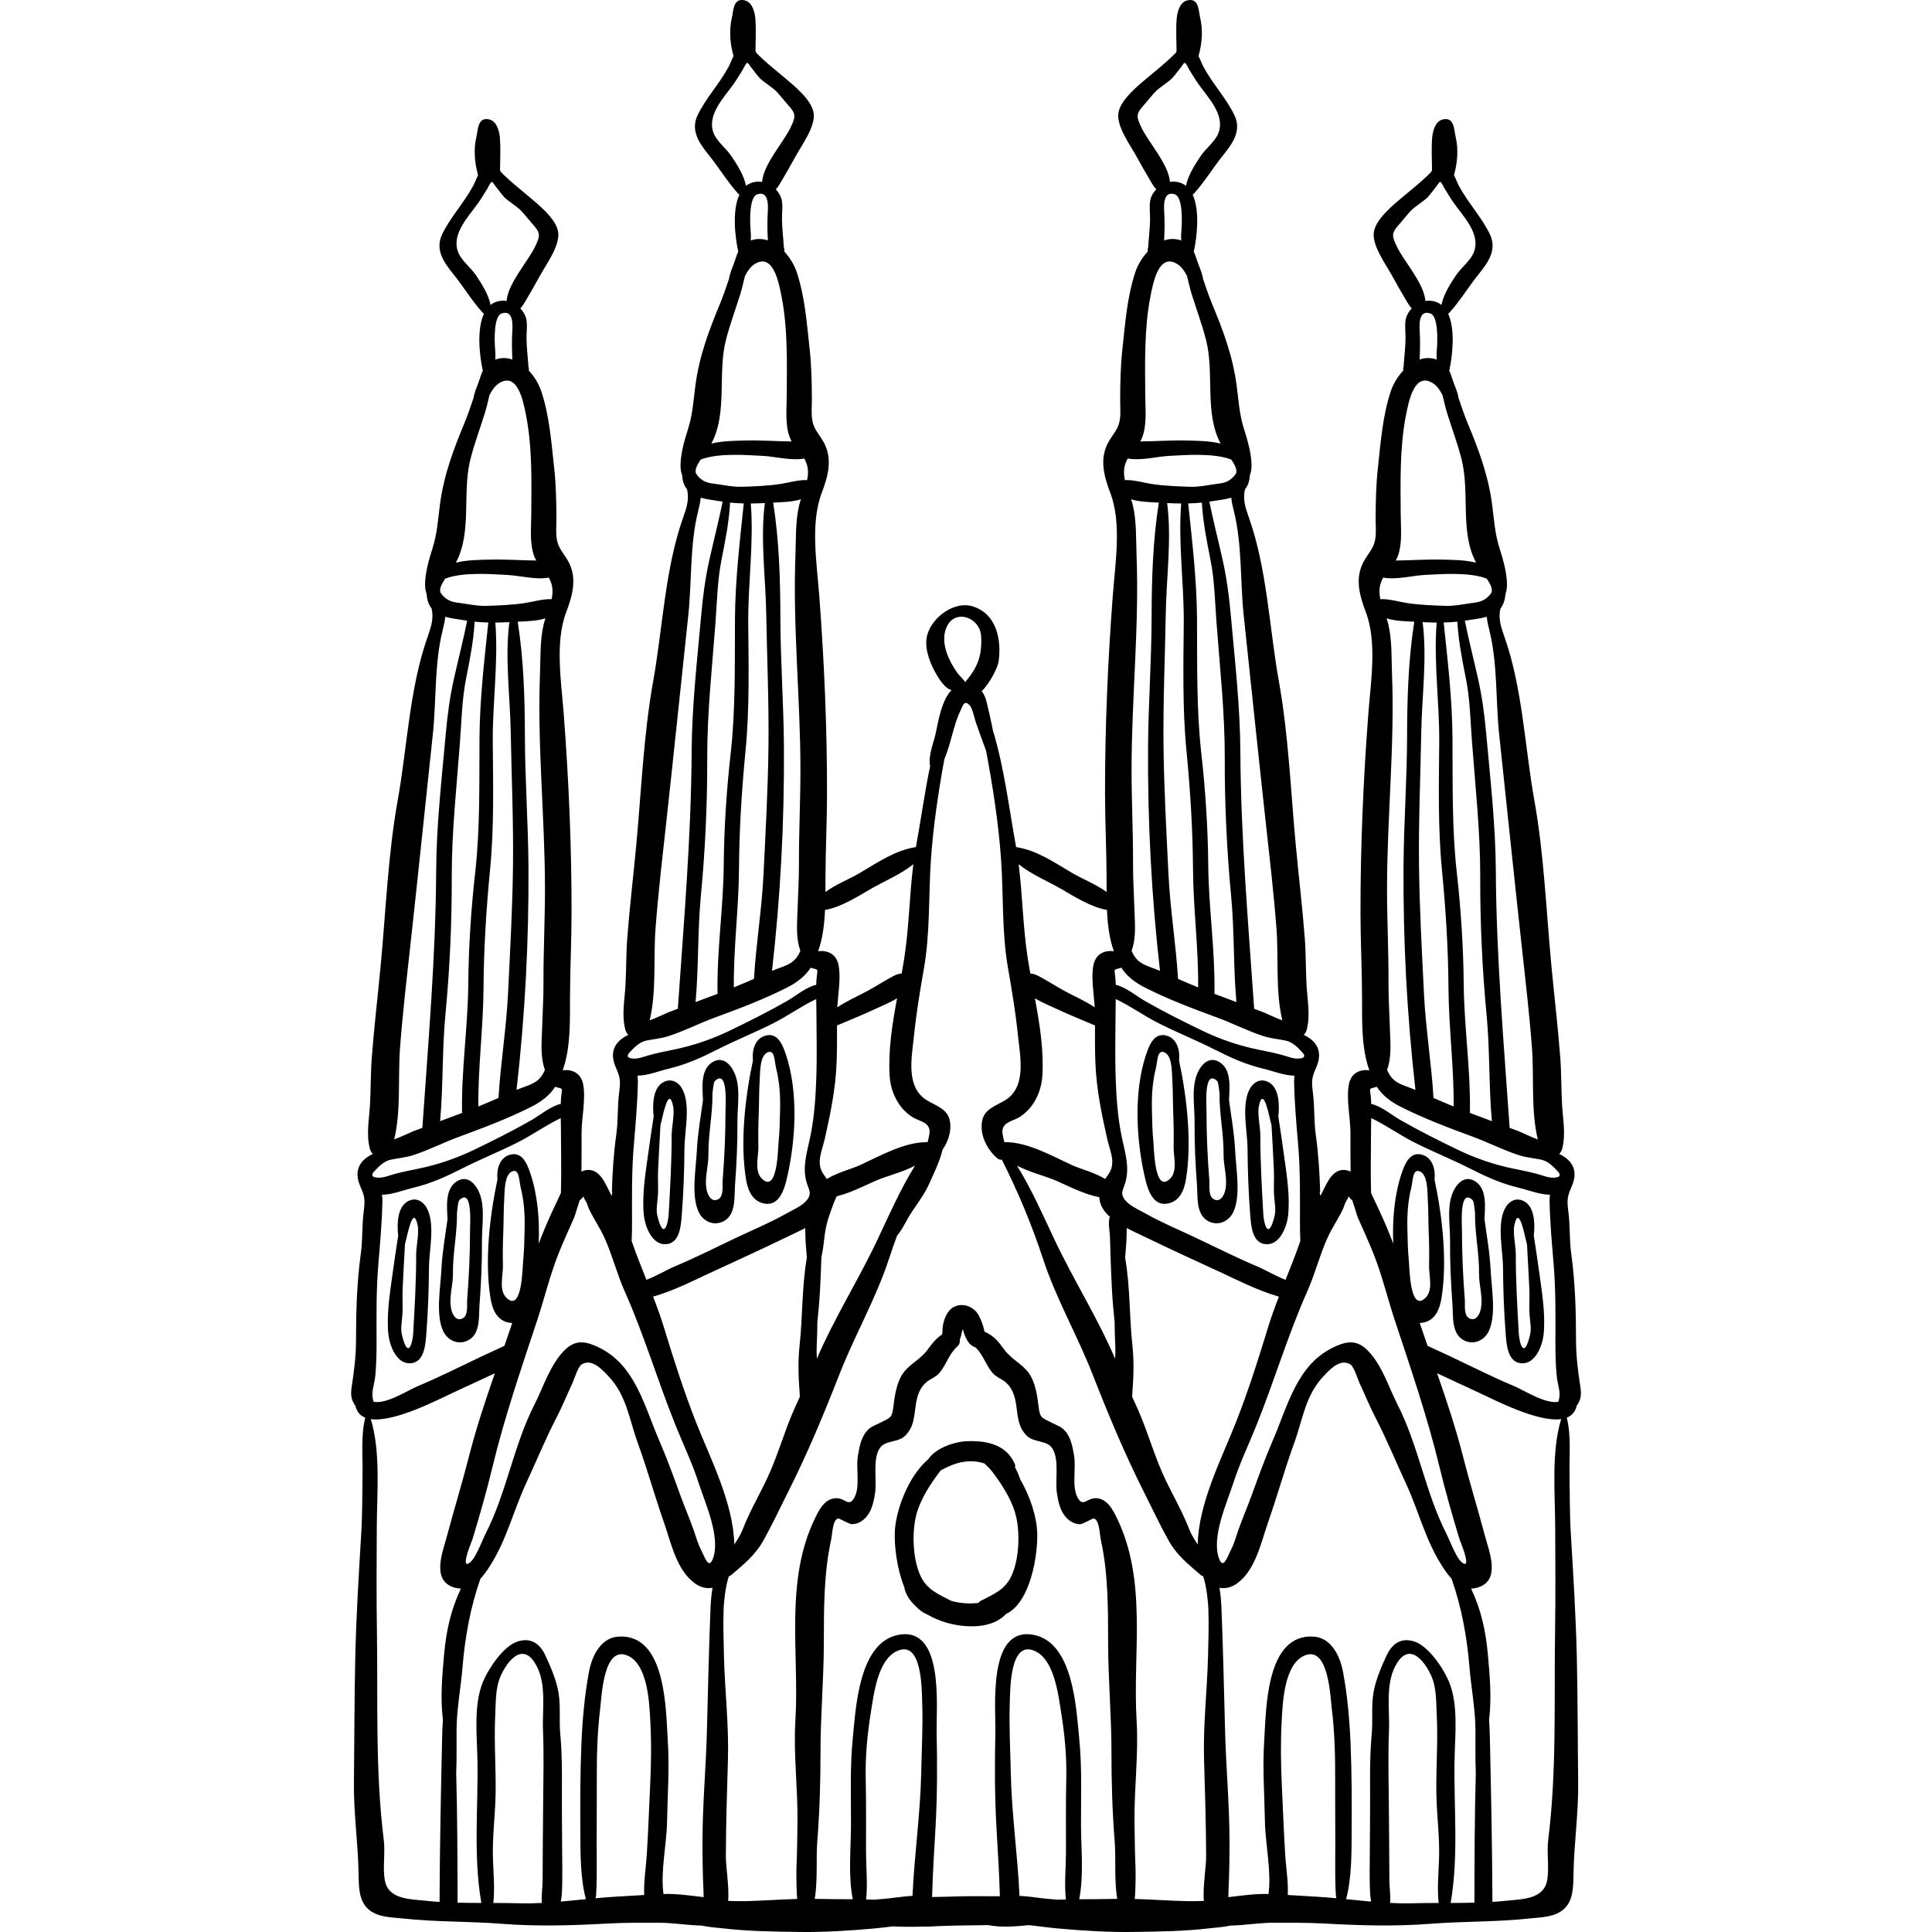 <?xml version="1.0" encoding="iso-8859-1"?>
<!-- Generator: Adobe Illustrator 19.0.0, SVG Export Plug-In . SVG Version: 6.00 Build 0)  -->
<svg xmlns="http://www.w3.org/2000/svg" xmlns:xlink="http://www.w3.org/1999/xlink" version="1.1" id="Layer_1" x="0px" y="0px" viewBox="0 0 511.995 511.995" style="enable-background:new 0 0 511.995 511.995;" xml:space="preserve">
<g>
	<g>
		<path d="M181.044,289.06c-0.936-2.08-2.896-3.479-5.191-2.301c-2.791,1.433-3.003,5.866-2.624,9.105    c-0.57,3.602-1.079,7.199-1.588,10.825c-0.685,4.865-1.54,10.552-1.003,15.46c0.303,2.772,2.067,7.646,5.656,7.584    c3.945-0.068,4.179-5.138,4.4-7.982c0.448-5.767,0.648-11.673,0.691-17.471C181.415,299.932,182.969,293.332,181.044,289.06z     M177.99,300.921c0.019,6.929-0.398,13.926-0.783,20.83c-0.141,2.521-1.36,7.293-3.003,0.398    c-0.375-1.572-0.018-3.362,0.111-4.912c0.2-2.391-0.029-4.766,0.083-7.163c0.185-3.991,0.406-8.001,0.635-12.01    c0.016-0.034,0.04-0.064,0.051-0.103c0.475-1.631,2.044-10.562,3.276-4.916C178.841,295.246,177.984,298.673,177.99,300.921z"/>
	</g>
</g>
<g>
	<g>
		<path d="M194.263,283.576c-1.167-2.087-3.132-3.549-5.483-2.079c-3.18,1.986-2.639,6.708-2.482,10.026    c-0.605,4.468-1.41,8.915-1.627,13.435c-0.225,4.669-1.562,11.849,0.472,16.223c1.177,2.532,4.101,3.865,6.746,2.39    c3.193-1.781,2.668-6.35,2.892-9.393c0.42-5.711,0.686-11.198,0.643-16.936C195.39,292.908,196.476,287.543,194.263,283.576z     M192.264,294.475c-0.002,6.198-0.273,12.261-0.761,18.431c-0.115,1.444,0.418,4.414-1.477,5.042    c-1.622,0.538-2.469-1.31-2.74-2.544c-0.685-3.121,0.491-6.315,0.449-9.439c-0.072-5.307,1.156-10.807,1.069-16.133    c0.173-1.532,0.312-3.052,0.645-3.364C192.99,283.14,192.264,292.901,192.264,294.475z"/>
	</g>
</g>
<g>
	<g>
		<path d="M208.286,279.499c-0.88-2.64-2.222-6.012-5.523-5.021c-2.754,0.826-3.524,3.987-3.226,6.546    c-2.091,9.769-3.408,21.611-1.867,31.322c0.473,2.975,1.636,6.059,4.988,6.624c4.07,0.687,5.319-4.222,6.024-7.35    C210.919,301.695,211.526,289.223,208.286,279.499z M206.728,294.005c-0.068,2.881-0.096,5.68-0.388,8.553    c-0.186,1.829-0.257,12.818-3.915,10.245c-2.8-1.969-1.377-6.153-1.445-8.966c-0.071-2.947-0.024-5.826,0.094-8.758    c0.12-2.977,0.058-5.96,0.254-8.933c0.119-1.816-0.033-6.33,2.062-7.251c1.984-0.873,1.838,2.409,2.278,4.164    C206.58,286.706,206.814,290.27,206.728,294.005z"/>
	</g>
</g>
<g>
	<g>
		<path d="M113.343,320.616c-0.938-2.08-2.897-3.479-5.192-2.301c-2.791,1.433-3.003,5.866-2.624,9.105    c-0.57,3.602-1.079,7.199-1.588,10.825c-0.684,4.865-1.54,10.552-1.003,15.46c0.303,2.772,2.067,7.646,5.657,7.584    c3.945-0.068,4.179-5.138,4.399-7.982c0.448-5.767,0.648-11.673,0.691-17.471C113.714,331.488,115.268,324.888,113.343,320.616z     M110.288,332.477c0.019,6.929-0.398,13.926-0.783,20.83c-0.141,2.521-1.36,7.293-3.003,0.398    c-0.375-1.572-0.018-3.362,0.111-4.912c0.2-2.391-0.029-4.766,0.084-7.163c0.185-3.991,0.406-8.001,0.635-12.01    c0.016-0.034,0.04-0.064,0.05-0.103c0.475-1.631,2.044-10.562,3.275-4.916C111.139,326.802,110.282,330.229,110.288,332.477z"/>
	</g>
</g>
<g>
	<g>
		<path d="M126.561,315.132c-1.167-2.087-3.131-3.549-5.483-2.079c-3.18,1.986-2.639,6.708-2.482,10.026    c-0.605,4.468-1.41,8.915-1.627,13.435c-0.225,4.669-1.562,11.849,0.472,16.223c1.177,2.533,4.101,3.865,6.746,2.39    c3.193-1.781,2.668-6.35,2.892-9.393c0.42-5.711,0.686-11.198,0.643-16.936C127.688,324.464,128.774,319.099,126.561,315.132z     M124.562,326.031c-0.002,6.198-0.273,12.261-0.761,18.431c-0.115,1.444,0.418,4.414-1.477,5.042    c-1.623,0.538-2.469-1.31-2.74-2.544c-0.685-3.121,0.491-6.315,0.449-9.439c-0.072-5.307,1.156-10.807,1.069-16.133    c0.173-1.532,0.312-3.052,0.645-3.365C125.288,314.696,124.562,324.457,124.562,326.031z"/>
	</g>
</g>
<g>
	<g>
		<path d="M340.353,306.69c-0.511-3.627-1.019-7.225-1.588-10.825c0.379-3.241,0.166-7.673-2.624-9.105    c-2.295-1.178-4.255,0.22-5.191,2.301c-1.924,4.272-0.371,10.872-0.34,15.221c0.04,5.797,0.242,11.703,0.69,17.471    c0.221,2.844,0.456,7.914,4.399,7.982c3.589,0.062,5.354-4.811,5.657-7.584C341.891,317.242,341.036,311.554,340.353,306.69z     M337.787,322.151c-1.643,6.895-2.862,2.123-3.003-0.398c-0.384-6.904-0.802-13.901-0.783-20.83    c0.007-2.249-0.849-5.677-0.37-7.875c1.232-5.646,2.8,3.286,3.275,4.916c0.011,0.039,0.034,0.068,0.05,0.103    c0.228,4.008,0.45,8.019,0.635,12.01c0.111,2.397-0.117,4.771,0.084,7.163C337.805,318.79,338.162,320.579,337.787,322.151z"/>
	</g>
</g>
<g>
	<g>
		<path d="M327.323,304.956c-0.217-4.52-1.022-8.966-1.627-13.435c0.157-3.317,0.698-8.038-2.482-10.026    c-2.351-1.469-4.316-0.008-5.48,2.078c-2.214,3.966-1.127,9.331-1.16,13.665c-0.046,5.737,0.22,11.226,0.64,16.937    c0.224,3.043-0.302,7.614,2.892,9.393c2.645,1.475,5.569,0.143,6.746-2.39C328.885,316.805,327.548,309.625,327.323,304.956z     M324.707,315.404c-0.271,1.234-1.118,3.082-2.74,2.544c-1.893-0.629-1.362-3.6-1.477-5.042c-0.489-6.17-0.76-12.233-0.761-18.431    c-0.001-1.573-0.725-11.335,2.815-8.007c0.333,0.312,0.472,1.833,0.645,3.364c-0.087,5.326,1.142,10.827,1.069,16.133    C324.215,309.089,325.392,312.283,324.707,315.404z"/>
	</g>
</g>
<g>
	<g>
		<path d="M312.456,281.024c0.297-2.559-0.472-5.72-3.227-6.546c-3.301-0.99-4.643,2.381-5.523,5.021    c-3.241,9.723-2.634,22.196-0.397,32.122c0.707,3.128,1.955,8.037,6.026,7.35c3.353-0.567,4.516-3.649,4.988-6.625    C315.864,302.634,314.547,290.792,312.456,281.024z M309.568,312.802c-3.657,2.573-3.729-8.417-3.915-10.245    c-0.292-2.873-0.32-5.672-0.387-8.555c-0.086-3.735,0.148-7.298,1.059-10.945c0.439-1.756,0.293-5.037,2.278-4.164    c2.095,0.921,1.943,5.436,2.062,7.251c0.195,2.974,0.133,5.957,0.254,8.933c0.118,2.932,0.165,5.811,0.094,8.758    C310.945,306.649,312.366,310.834,309.568,312.802z"/>
	</g>
</g>
<g>
	<g>
		<path d="M408.055,338.246c-0.511-3.627-1.019-7.225-1.588-10.825c0.379-3.241,0.166-7.673-2.624-9.105    c-2.295-1.179-4.255,0.22-5.191,2.301c-1.924,4.272-0.371,10.872-0.34,15.221c0.04,5.797,0.242,11.703,0.69,17.47    c0.221,2.844,0.456,7.914,4.4,7.982c3.589,0.062,5.354-4.811,5.657-7.584C409.593,348.798,408.738,343.11,408.055,338.246z     M405.489,353.707c-1.643,6.895-2.862,2.123-3.003-0.398c-0.384-6.904-0.802-13.901-0.783-20.83    c0.007-2.249-0.849-5.677-0.37-7.875c1.232-5.646,2.8,3.286,3.275,4.916c0.011,0.039,0.034,0.068,0.05,0.103    c0.228,4.008,0.45,8.019,0.635,12.01c0.111,2.397-0.117,4.771,0.084,7.163C405.507,350.346,405.864,352.135,405.489,353.707z"/>
	</g>
</g>
<g>
	<g>
		<path d="M395.025,336.512c-0.217-4.52-1.022-8.966-1.627-13.435c0.157-3.317,0.698-8.038-2.482-10.026    c-2.351-1.469-4.316-0.008-5.48,2.078c-2.214,3.966-1.127,9.331-1.16,13.665c-0.046,5.737,0.22,11.226,0.64,16.937    c0.224,3.043-0.302,7.614,2.892,9.393c2.645,1.474,5.569,0.143,6.746-2.39C396.586,348.361,395.25,341.181,395.025,336.512z     M392.408,346.96c-0.271,1.234-1.118,3.082-2.74,2.544c-1.893-0.629-1.362-3.6-1.477-5.042c-0.489-6.17-0.76-12.233-0.761-18.431    c-0.001-1.573-0.725-11.335,2.815-8.007c0.333,0.312,0.472,1.833,0.645,3.365c-0.087,5.325,1.142,10.827,1.07,16.133    C391.917,340.645,393.094,343.838,392.408,346.96z"/>
	</g>
</g>
<g>
	<g>
		<path d="M416.272,406.264c-0.31-5.175-0.244-10.395-0.339-15.577c-0.09-4.906,0.487-10.209-0.726-14.991    c1.313-0.522,2.253-1.516,2.624-3.151c1.086-1.466,1.324-2.82,0.97-5.094c-0.631-4.046-1.134-8.065-1.137-12.217    c-0.008-7.655-0.223-15.473-1.276-23.005c-0.515-3.68-0.275-7.399-0.756-11.097c-0.433-3.333-0.258-4.082,0.896-6.745    c1.894-4.371-0.072-7.031-3.336-8.592c0.345-0.334,0.632-0.756,0.784-1.317c1.037-3.836,0.189-7.914-0.026-11.836    c-0.227-4.136-0.155-8.297-0.469-12.426c-0.63-8.256-1.619-16.485-2.39-24.73c-1.344-14.365-1.93-29.178-4.474-43.369    c-2.555-14.256-3.115-29.831-7.984-43.508c-0.941-2.642-1.6-4.8-0.999-7.368c0.368-0.467,0.682-1.006,0.908-1.658    c0.202-0.582,0.339-1.312,0.397-2.075c0.267-0.802,0.448-1.625,0.43-2.694c-0.053-3.189-1.042-6.543-1.994-9.555    c-1.243-3.928-1.418-7.509-1.952-11.558c-1.029-7.814-3.557-14.524-6.558-21.738c-0.856-2.057-1.588-4.302-2.36-6.543    c-0.208-1.425-0.741-2.583-1.27-3.989c-0.421-1.121-0.711-2.222-1.17-3.196c0.831-3.743,1.685-10.866-0.309-15.112    c0.137-0.072,0.27-0.174,0.397-0.316c2.844-3.146,5.02-6.82,7.662-10.091c2.56-3.169,4.986-6.542,3.017-10.642    c-2.153-4.482-5.86-8.411-8.218-12.842c-0.429-0.805-0.803-1.867-1.297-2.824c0.001-0.005,0.005-0.008,0.007-0.014    c0.923-3.216,1.209-6.886,0.442-10.086c-0.439-1.83-0.294-5.404-3.431-4.65c-2.041,0.49-2.691,3.269-2.818,5.041    c-0.202,2.823-0.032,5.568-0.015,8.361c-0.068,0.146-0.129,0.293-0.16,0.452c-0.305,0.292-0.593,0.59-0.867,0.859    c-2.06,2.023-4.224,3.701-6.411,5.549c-2.547,2.152-7.297,5.906-7.949,9.419c-0.657,3.543,3.017,8.518,4.643,11.457    c1.336,2.414,2.757,4.95,4.175,7.296c0.37,0.61,0.715,1.177,1.199,1.641c-0.779,0.802-1.361,1.772-1.582,2.811    c-0.344,1.619-0.047,3.446-0.068,5.098c-0.031,2.562-0.356,5.041-0.515,7.573c-0.132,0.346-0.147,0.675-0.075,0.977    c-1.543,1.644-2.721,3.671-3.333,5.523c-2.183,6.598-2.666,13.567-3.42,20.44c-0.483,4.401-0.559,8.755-0.585,13.177    c-0.01,1.811,0.194,3.797-0.108,5.588c-0.391,2.313-1.634,3.507-2.785,5.414c-2.718,4.504-1.489,9.194,0.29,13.874    c3.051,8.022,1.297,18.613,0.654,27.104c-1.331,17.609-2.079,34.966-2.064,52.632c0.007,7.378,0.387,14.705,0.413,22.075    c0.023,6.17-0.237,13.672,1.935,19.608c-2.429-0.271-4.738,0.64-5.383,3.562c-0.823,3.724,0.367,9.147,0.379,12.968    c0.01,3.436-0.028,6.88,0.04,10.318c-2.029-0.893-4.175-0.53-5.935,2.468c-0.744,1.266-1.418,2.627-2.074,4.012    c-0.063-0.345-0.126-0.692-0.189-1.041c0.045-0.053,0.081-0.115,0.127-0.165c-0.148-5.063-0.474-10.129-1.166-15.072    c-0.515-3.68-0.275-7.398-0.756-11.097c-0.433-3.333-0.258-4.082,0.896-6.745c1.895-4.371-0.072-7.031-3.336-8.592    c0.345-0.334,0.632-0.756,0.784-1.317c1.037-3.836,0.189-7.914-0.026-11.836c-0.227-4.136-0.155-8.297-0.469-12.426    c-0.63-8.256-1.619-16.485-2.39-24.73c-1.344-14.365-1.93-29.178-4.474-43.369c-2.555-14.256-3.115-29.831-7.984-43.508    c-0.941-2.642-1.6-4.8-0.999-7.368c0.368-0.467,0.682-1.006,0.908-1.658c0.202-0.582,0.339-1.312,0.397-2.075    c0.267-0.802,0.448-1.625,0.43-2.694c-0.053-3.189-1.042-6.543-1.994-9.555c-1.243-3.928-1.418-7.509-1.952-11.557    c-1.029-7.814-3.557-14.524-6.558-21.738c-0.856-2.057-1.588-4.302-2.36-6.543c-0.208-1.425-0.741-2.583-1.27-3.989    c-0.421-1.121-0.711-2.222-1.17-3.196c0.831-3.743,1.685-10.866-0.309-15.112c0.137-0.072,0.27-0.176,0.397-0.316    c2.843-3.146,5.02-6.82,7.662-10.091c2.56-3.169,4.986-6.542,3.017-10.642c-2.153-4.482-5.86-8.411-8.218-12.842    c-0.429-0.806-0.803-1.867-1.297-2.824c0.001-0.005,0.005-0.008,0.007-0.014c0.923-3.216,1.209-6.887,0.442-10.086    c-0.439-1.83-0.294-5.404-3.431-4.65c-2.041,0.49-2.691,3.269-2.818,5.041c-0.202,2.823-0.032,5.568-0.015,8.361    c-0.068,0.146-0.128,0.293-0.159,0.452c-0.305,0.291-0.593,0.59-0.867,0.859c-2.06,2.023-4.224,3.701-6.411,5.549    c-2.547,2.152-7.297,5.906-7.949,9.419c-0.657,3.543,3.017,8.518,4.643,11.457c1.336,2.414,2.757,4.95,4.175,7.296    c0.37,0.61,0.715,1.177,1.199,1.641c-0.779,0.801-1.361,1.772-1.582,2.811c-0.344,1.619-0.047,3.446-0.068,5.098    c-0.031,2.562-0.356,5.041-0.515,7.573c-0.132,0.347-0.147,0.675-0.075,0.977c-1.543,1.644-2.721,3.671-3.333,5.523    c-2.183,6.598-2.666,13.567-3.42,20.439c-0.483,4.401-0.559,8.755-0.585,13.177c-0.01,1.811,0.194,3.797-0.108,5.588    c-0.391,2.313-1.634,3.507-2.785,5.414c-2.718,4.504-1.489,9.194,0.29,13.874c3.051,8.022,1.297,18.613,0.654,27.104    c-1.331,17.609-2.079,34.966-2.064,52.632c0.007,7.378,0.388,14.705,0.413,22.075c0.005,1.259,0,2.582,0.005,3.927    c-2.796-2.059-6.198-3.329-9.21-5.098c-4.729-2.777-9.285-5.968-14.773-6.806c-0.021-0.117-0.034-0.235-0.056-0.352    c-1.826-9.918-3.071-20.698-6.082-30.521c-0.491-2.588-1.09-5.163-1.72-7.771c-0.243-1.01-0.682-1.927-1.259-2.687    c2.251-2.134,4.278-6.403,4.478-7.811c0.823-5.796-0.528-12.586-6.732-14.612c-5.184-1.693-11.576,3.286-12.347,8.358    c-0.508,3.341,1.129,7.166,2.801,9.973c0.737,1.237,1.566,2.425,2.715,3.31c0.173,0.134,0.597,0.332,1.066,0.531    c-2.647,2.764-3.476,8.207-4.18,11.479c-0.521,2.426-2.056,5.97-1.466,8.651c-1.469,7.046-2.449,14.276-3.704,21.097    c-0.022,0.117-0.036,0.235-0.056,0.352c-5.487,0.838-10.044,4.029-14.773,6.806c-3.012,1.769-6.414,3.04-9.21,5.098    c0.005-1.345,0-2.668,0.005-3.927c0.026-7.37,0.406-14.696,0.413-22.075c0.016-17.666-0.732-35.023-2.064-52.632    c-0.643-8.49-2.397-19.082,0.654-27.104c1.78-4.681,3.01-9.37,0.291-13.874c-1.151-1.906-2.394-3.099-2.785-5.414    c-0.303-1.791-0.098-3.778-0.108-5.588c-0.026-4.421-0.103-8.776-0.585-13.177c-0.754-6.872-1.237-13.842-3.419-20.439    c-0.613-1.852-1.789-3.879-3.333-5.523c0.072-0.301,0.059-0.63-0.075-0.977c-0.159-2.533-0.484-5.012-0.515-7.573    c-0.02-1.652,0.276-3.479-0.068-5.098c-0.221-1.04-0.803-2.009-1.582-2.811c0.484-0.464,0.831-1.03,1.199-1.641    c1.418-2.345,2.839-4.881,4.176-7.296c1.626-2.939,5.3-7.913,4.643-11.457c-0.652-3.513-5.401-7.267-7.949-9.419    c-2.187-1.849-4.351-3.525-6.411-5.549c-0.275-0.27-0.562-0.568-0.867-0.859c-0.032-0.159-0.092-0.306-0.159-0.452    c0.016-2.793,0.187-5.538-0.015-8.361c-0.127-1.772-0.778-4.551-2.818-5.041c-3.137-0.754-2.991,2.819-3.431,4.65    c-0.768,3.199-0.481,6.869,0.442,10.086c0.001,0.005,0.005,0.008,0.007,0.014c-0.493,0.956-0.868,2.017-1.297,2.824    c-2.358,4.43-6.066,8.359-8.218,12.842c-1.969,4.1,0.458,7.472,3.017,10.642c2.642,3.271,4.818,6.945,7.662,10.091    c0.127,0.141,0.26,0.244,0.397,0.316c-1.994,4.247-1.139,11.369-0.309,15.112c-0.458,0.975-0.749,2.075-1.17,3.196    c-0.528,1.407-1.063,2.565-1.27,3.989c-0.772,2.242-1.505,4.486-2.36,6.543c-3.001,7.214-5.529,13.924-6.558,21.738    c-0.534,4.048-0.708,7.63-1.952,11.558c-0.954,3.012-1.942,6.366-1.994,9.555c-0.017,1.069,0.163,1.892,0.429,2.694    c0.057,0.763,0.195,1.493,0.397,2.075c0.226,0.652,0.538,1.191,0.908,1.658c0.6,2.568-0.059,4.727-0.999,7.368    c-4.869,13.677-5.429,29.252-7.984,43.508c-2.544,14.191-3.13,29.004-4.474,43.369c-0.771,8.245-1.76,16.472-2.39,24.73    c-0.314,4.129-0.242,8.291-0.469,12.426c-0.216,3.921-1.065,8-0.026,11.836c0.151,0.561,0.438,0.983,0.784,1.317    c-3.265,1.562-5.23,4.222-3.336,8.592c1.154,2.663,1.329,3.411,0.896,6.745c-0.481,3.698-0.241,7.417-0.756,11.097    c-0.692,4.943-1.019,10.01-1.166,15.072c0.046,0.051,0.083,0.112,0.127,0.165c-0.063,0.35-0.126,0.697-0.189,1.041    c-0.655-1.384-1.331-2.745-2.073-4.012c-1.76-2.997-3.906-3.361-5.935-2.468c0.067-3.439,0.029-6.883,0.04-10.318    c0.011-3.822,1.201-9.244,0.379-12.968c-0.646-2.922-2.955-3.833-5.383-3.562c2.172-5.936,1.913-13.438,1.935-19.608    c0.026-7.37,0.406-14.696,0.413-22.075c0.016-17.666-0.732-35.023-2.064-52.632c-0.643-8.49-2.397-19.082,0.654-27.104    c1.78-4.681,3.01-9.372,0.292-13.874c-1.151-1.906-2.394-3.099-2.785-5.414c-0.303-1.791-0.098-3.778-0.108-5.588    c-0.026-4.421-0.103-8.776-0.585-13.177c-0.754-6.872-1.237-13.842-3.419-20.44c-0.613-1.852-1.789-3.879-3.333-5.523    c0.072-0.301,0.058-0.63-0.075-0.977c-0.159-2.533-0.484-5.012-0.515-7.573c-0.019-1.652,0.277-3.479-0.068-5.098    c-0.221-1.04-0.803-2.009-1.582-2.811c0.484-0.464,0.831-1.03,1.199-1.641c1.418-2.345,2.839-4.881,4.175-7.296    c1.626-2.939,5.3-7.913,4.643-11.457c-0.652-3.513-5.401-7.267-7.949-9.419c-2.187-1.849-4.35-3.525-6.411-5.549    c-0.274-0.27-0.563-0.568-0.867-0.859c-0.032-0.16-0.092-0.306-0.159-0.452c0.016-2.793,0.187-5.538-0.015-8.361    c-0.127-1.772-0.777-4.551-2.818-5.041c-3.137-0.754-2.992,2.819-3.431,4.65c-0.768,3.199-0.481,6.869,0.442,10.086    c0.001,0.005,0.005,0.008,0.007,0.014c-0.493,0.956-0.867,2.017-1.297,2.824c-2.358,4.43-6.066,8.359-8.218,12.842    c-1.969,4.1,0.458,7.472,3.017,10.642c2.642,3.271,4.817,6.945,7.662,10.091c0.127,0.141,0.26,0.244,0.397,0.316    c-1.994,4.247-1.139,11.369-0.309,15.112c-0.458,0.975-0.749,2.075-1.17,3.196c-0.528,1.407-1.063,2.565-1.27,3.989    c-0.772,2.242-1.505,4.486-2.36,6.543c-3.001,7.214-5.529,13.924-6.558,21.738c-0.534,4.048-0.708,7.63-1.952,11.558    c-0.954,3.012-1.942,6.366-1.994,9.555c-0.017,1.069,0.163,1.892,0.429,2.694c0.057,0.763,0.195,1.493,0.397,2.075    c0.226,0.652,0.538,1.191,0.908,1.658c0.6,2.568-0.059,4.727-0.999,7.368c-4.869,13.677-5.429,29.252-7.984,43.508    c-2.544,14.191-3.13,29.004-4.474,43.369c-0.771,8.245-1.76,16.472-2.39,24.73c-0.314,4.129-0.242,8.291-0.469,12.426    c-0.216,3.921-1.065,8-0.026,11.836c0.151,0.561,0.438,0.983,0.784,1.317c-3.265,1.562-5.23,4.222-3.336,8.592    c1.154,2.663,1.329,3.411,0.896,6.745c-0.48,3.698-0.241,7.417-0.756,11.097c-1.053,7.532-1.269,15.35-1.276,23.005    c-0.003,4.153-0.506,8.171-1.137,12.217c-0.355,2.272-0.116,3.627,0.97,5.094c0.372,1.636,1.31,2.629,2.624,3.151    c-1.214,4.782-0.637,10.084-0.726,14.991c-0.094,5.183-0.029,10.402-0.339,15.577c-0.656,10.961-1.332,21.753-1.582,32.745    c-0.254,11.152-0.231,22.3-0.36,33.454c-0.095,8.14,1.122,16.206,1.243,24.347c0.045,3.024,0.031,6.777,2.445,9.022    c2.492,2.317,6.136,2.24,9.277,2.582c8.729,0.952,17.43,0.724,26.164,1.405c9.459,0.737,18.675,0.458,28.123-0.071    c4.472-0.25,8.949-0.194,13.436-0.207c3.82-0.01,7.637,0.678,11.481,0.755c1.851,0.423,3.86,0.524,5.347,0.701    c6.919,0.822,13.67,0.889,20.606,0.988c6.474,0.093,13.041-0.33,19.492-0.902c1.722-0.153,3.437-0.361,5.151-0.573    c2.771,0.131,5.532,0.128,8.293,0.052c1.118,0.022,2.227-0.005,3.329-0.11c0.417-0.016,0.834-0.029,1.251-0.046    c4.075-0.164,8.255-0.151,12.445-0.232c3.522,0.671,7.116,0.368,10.827,0.005c2.637,0.297,5.265,0.669,7.91,0.904    c6.451,0.571,13.018,0.994,19.492,0.902c6.937-0.099,13.687-0.167,20.606-0.988c1.487-0.177,3.496-0.278,5.347-0.701    c3.845-0.077,7.662-0.765,11.481-0.755c4.487,0.013,8.964-0.044,13.437,0.207c9.447,0.529,18.663,0.808,28.123,0.071    c8.734-0.68,17.435-0.453,26.164-1.405c3.141-0.342,6.785-0.265,9.277-2.582c2.414-2.245,2.399-5.999,2.445-9.022    c0.122-8.141,1.338-16.207,1.243-24.347c-0.13-11.154-0.107-22.302-0.36-33.454C417.604,428.018,416.928,417.225,416.272,406.264z     M397.305,194.742c1.999,18.702,3.914,37.404,5.972,56.094c0.983,8.931,2.033,17.911,2.703,26.869    c0.587,7.87-0.303,16.463,1.547,24.257c-1.646-0.591-4.451-1.938-5.008-2.152c-0.815-0.312-1.636-0.615-2.453-0.924    c-1.565-22.618-3.541-45.491-3.661-68.144c-0.064-12.025-1.464-24.24-2.538-36.219c-0.448-4.998-1.08-9.781-2.179-14.689    c-1.138-5.075-2.462-10.245-3.501-15.342c0.178-0.029,0.356-0.049,0.534-0.08c1.689-0.296,3.581-0.467,5.276-0.956    c0.112,1.135,0.371,2.269,0.663,3.437C396.934,175.981,396.31,185.429,397.305,194.742z M387.898,260.868    c-0.092-9.906-0.74-19.903-1.846-29.745c-1.306-11.614-1.06-23.853-1.13-35.54c-0.062-10.29-1.273-20.449-2.334-30.618    c1.211-0.029,2.419-0.087,3.628-0.213c0.252,5.027,1.308,10.268,2.277,15.163c1.082,5.467,1.17,10.991,1.586,16.532    c0.9,11.975,2.232,24.071,2.195,36.073c-0.037,11.996,0.539,24.494,1.688,36.47c0.889,9.256,0.554,18.841,1.401,28.127    c-1.954-0.729-3.911-1.458-5.861-2.199c0.025-0.132,0.045-0.266,0.047-0.413C389.707,283.2,388.002,272.144,387.898,260.868z     M377.006,164.874c1.246,0.063,2.485,0.099,3.724,0.108c-0.839,10.449,0.764,21.221,0.677,31.695    c-0.093,11.115-0.364,22.725,0.714,33.794c1.017,10.447,1.667,20.875,1.737,31.378c0.07,10.503,1.467,20.862,1.366,31.375    c-1.787-0.732-3.569-1.483-5.338-2.259c-0.536-9.186-2.072-18.38-2.519-27.574c-0.55-11.317-1.185-22.603-1.32-33.962    c-0.139-11.748,0.387-23.587,0.596-35.36C376.812,184.513,378.232,174.421,377.006,164.874z M370.247,65.474    c-1.589-3.266-1.465-3.794,0.853-6.371c0.78-0.868,2.127-2.601,2.854-3.313c1.307-1.282,3.02-2.217,4.373-3.49    c0.302-0.283,2.628-3.239,3.135-4.028c0.129,0.007,0.258,0.005,0.388-0.01c0.368,0.551,0.703,1.121,0.988,1.722    c0.783,1.271,1.586,2.604,2.45,3.834c2.44,3.471,7.004,8.004,5.394,12.757c-0.818,2.414-3.459,4.294-4.872,6.439    c-1.573,2.387-3.234,4.959-3.821,7.793c-0.869-0.686-1.961-1.099-3.337-1.12c-0.301-0.005-0.605,0.029-0.908,0.079    C377.395,75.123,372.142,69.368,370.247,65.474z M380.743,95.289c-1.572-0.561-3.106-0.5-4.536-0.019    c0.112-2.303,0.173-4.597,0.053-6.921c-0.083-1.592-0.592-6.456,2.817-5.277c2.098,0.725,1.873,7.291,1.734,9.029    C380.709,93.364,380.658,94.337,380.743,95.289z M370.418,147.418c1.263-3.456,0.802-7.423,0.781-11.03    c-0.052-8.629-0.291-17.765,1.376-26.258c0.707-3.599,2.186-11.709,7.155-8.576c1.099,0.693,1.882,1.853,2.547,3.158    c0.396,1.66,0.771,3.314,1.245,4.834c1.255,4.029,2.776,8.092,3.812,12.188c2.239,8.846-0.507,19.27,3.846,27.375    c-2.987-0.738-6.375-0.748-9.151-0.812c-4.109-0.094-8.078,0.209-12.155,0.248C370.082,148.186,370.272,147.816,370.418,147.418z     M366.268,153.619c0.091-0.192,0.2-0.374,0.307-0.557c3.336,0.656,7.958-0.545,10.846-0.687    c4.199-0.206,11.872-0.867,16.584,0.974c1.3,1.955,1.497,2.785,1.263,3.672c-0.919,1.419-2.273,2.413-4.282,2.653    c-2.689,0.32-5.295,0.972-7.993,0.882c-3.26-0.108-6.715-0.243-9.942-0.721c-2.366-0.351-4.848-1.15-7.244-1.052    C365.446,157.098,365.431,155.388,366.268,153.619z M368.33,272.461c-0.119-4.005-0.382-7.937-0.364-11.957    c0.038-8.351-0.4-16.733-0.392-25.108c0.017-18.918,2.054-37.855,1.321-56.745c-0.165-4.248,0.023-8.851-0.941-13.029    c-0.135-0.588-0.313-1.172-0.507-1.756c2.345,0.736,5.189,0.775,7.355,0.888c-1.582,9.917-1.896,20.336-1.913,30.305    c-0.02,11.492-0.866,22.909-0.942,34.366c-0.132,19.867,0.911,39.697,3.161,59.404c-1.704-0.737-3.892-1.277-5.319-2.334    c-1.042-0.771-1.715-1.813-2.207-2.967C368.857,280.02,368.441,276.226,368.33,272.461z M364.862,288.006    c1.338,2.093,3.436,3.837,6.285,5.277c6.169,3.119,12.665,5.571,19.14,7.949c4.097,1.504,7.992,3.519,12.147,4.872    c1.992,0.648,3.947,0.806,5.952,1.207c1.83,0.366,3.224,1.814,4.5,3.188c0.283,0.305,0.576,0.738,0.376,1.104    c-0.122,0.224-0.386,0.325-0.633,0.384c-1.816,0.438-3.683-0.476-5.407-0.926c-1.975-0.515-3.975-0.925-5.975-1.328    c-5.14-1.035-10.107-2.724-14.844-5.002c-5.242-2.52-10.26-5.044-15.309-7.923c-2.041-1.164-5.143-3.74-7.713-4.256    c-0.013-0.396-0.021-0.791-0.047-1.185C363.096,287.904,362.46,288.759,364.862,288.006z M377.268,344.359    c-3.658,2.573-3.729-8.417-3.915-10.245c-0.291-2.873-0.32-5.672-0.387-8.555c-0.086-3.735,0.148-7.299,1.06-10.946    c0.439-1.756,0.293-5.037,2.278-4.164c2.095,0.921,1.943,5.436,2.062,7.251c0.195,2.974,0.133,5.957,0.254,8.933    c0.118,2.932,0.165,5.811,0.094,8.758C378.647,338.207,380.068,342.39,377.268,344.359z M377.037,350.526    c3.353-0.567,4.517-3.649,4.988-6.625c1.541-9.711,0.224-21.553-1.867-31.322c0.297-2.559-0.472-5.72-3.227-6.546    c-3.301-0.99-4.643,2.381-5.523,5.021c-1.866,5.599-2.448,12.107-2.185,18.517c-0.504-1.324-1.02-2.647-1.573-3.975    c-1.309-3.146-2.863-6.342-4.309-9.459c-0.157-5.689-0.018-11.396-0.001-17.092c0.002-0.91,0.024-1.822,0.044-2.734    c3.806,1.785,7.508,4.451,11.241,6.344c4.849,2.46,9.921,4.484,14.789,6.947c4.481,2.266,8.197,3.973,13.058,5.159    c2.892,0.706,5.565,1.827,8.293,1.851c-0.081,0.472-0.129,1.007-0.116,1.696c0.1,5.499,0.616,11.245,1.079,16.733    c0.559,6.626,0.49,13.522,0.469,20.191c-0.009,3.06,0.042,6.23,0.327,9.268c0.266,2.845,1.292,4.398,0.445,6.991    c-3.481,0.616-8.859-2.962-11.875-4.23c-5.698-2.394-11.235-5.204-16.821-7.844c-1.96-0.927-3.96-1.835-5.956-2.757    c-0.703-2.021-1.396-4.046-2.079-6.076C376.494,350.589,376.758,350.573,377.037,350.526z M329.603,163.186    c1.999,18.702,3.914,37.404,5.972,56.094c0.983,8.931,2.033,17.911,2.703,26.869c0.588,7.869-0.303,16.463,1.547,24.257    c-1.646-0.591-4.451-1.938-5.008-2.152c-0.815-0.312-1.636-0.615-2.453-0.924c-1.565-22.618-3.541-45.491-3.661-68.144    c-0.064-12.025-1.464-24.24-2.538-36.219c-0.448-4.998-1.08-9.781-2.179-14.689c-1.138-5.075-2.463-10.245-3.501-15.342    c0.178-0.029,0.356-0.049,0.534-0.08c1.689-0.296,3.581-0.467,5.276-0.956c0.112,1.136,0.371,2.269,0.663,3.437    C329.232,144.425,328.608,153.873,329.603,163.186z M320.196,229.312c-0.092-9.906-0.74-19.903-1.846-29.745    c-1.306-11.614-1.06-23.853-1.13-35.54c-0.062-10.29-1.273-20.449-2.334-30.619c1.211-0.029,2.419-0.087,3.628-0.215    c0.252,5.027,1.308,10.268,2.277,15.163c1.082,5.467,1.17,10.991,1.586,16.532c0.9,11.975,2.232,24.071,2.195,36.073    c-0.037,11.996,0.539,24.494,1.688,36.47c0.889,9.256,0.554,18.841,1.401,28.127c-1.954-0.729-3.911-1.458-5.861-2.199    c0.025-0.132,0.045-0.266,0.047-0.413C322.005,251.645,320.3,240.588,320.196,229.312z M309.304,133.318    c1.246,0.063,2.485,0.099,3.724,0.109c-0.839,10.449,0.764,21.221,0.677,31.695c-0.093,11.115-0.364,22.725,0.714,33.794    c1.017,10.447,1.667,20.875,1.737,31.378s1.466,20.863,1.365,31.375c-1.787-0.732-3.569-1.483-5.338-2.259    c-0.536-9.186-2.072-18.381-2.519-27.574c-0.55-11.317-1.185-22.603-1.32-33.962c-0.139-11.748,0.387-23.587,0.596-35.36    C309.11,152.957,310.53,142.865,309.304,133.318z M302.545,33.918c-1.589-3.266-1.465-3.794,0.853-6.371    c0.78-0.867,2.127-2.601,2.854-3.313c1.307-1.282,3.02-2.217,4.373-3.49c0.302-0.283,2.628-3.239,3.135-4.028    c0.128,0.007,0.258,0.005,0.388-0.01c0.368,0.551,0.703,1.121,0.988,1.722c0.783,1.271,1.586,2.604,2.45,3.834    c2.44,3.471,7.004,8.004,5.394,12.757c-0.818,2.414-3.459,4.294-4.872,6.439c-1.573,2.387-3.234,4.959-3.821,7.793    c-0.869-0.686-1.961-1.099-3.337-1.12c-0.301-0.005-0.605,0.029-0.908,0.079C309.693,43.567,304.44,37.812,302.545,33.918z     M313.041,63.733c-1.572-0.561-3.106-0.5-4.536-0.02c0.112-2.303,0.173-4.597,0.053-6.92c-0.083-1.592-0.592-6.456,2.817-5.277    c2.098,0.725,1.873,7.291,1.734,9.028C313.007,61.808,312.956,62.781,313.041,63.733z M302.716,115.862    c1.263-3.456,0.802-7.423,0.781-11.03c-0.052-8.629-0.291-17.765,1.376-26.258c0.707-3.599,2.186-11.709,7.155-8.576    c1.099,0.693,1.882,1.853,2.547,3.158c0.396,1.66,0.771,3.314,1.245,4.834c1.255,4.029,2.776,8.092,3.812,12.188    c2.239,8.846-0.507,19.27,3.846,27.375c-2.987-0.738-6.375-0.748-9.151-0.812c-4.109-0.094-8.078,0.209-12.155,0.248    C302.38,116.63,302.57,116.26,302.716,115.862z M298.566,122.063c0.091-0.192,0.2-0.374,0.307-0.557    c3.336,0.656,7.958-0.545,10.846-0.687c4.199-0.207,11.872-0.867,16.583,0.974c1.3,1.955,1.497,2.785,1.263,3.672    c-0.919,1.419-2.273,2.413-4.282,2.653c-2.689,0.32-5.294,0.972-7.993,0.882c-3.26-0.107-6.715-0.242-9.942-0.721    c-2.366-0.351-4.848-1.15-7.244-1.052C297.744,125.542,297.729,123.832,298.566,122.063z M300.628,240.905    c-0.119-4.005-0.382-7.937-0.364-11.957c0.038-8.351-0.401-16.733-0.392-25.108c0.017-18.918,2.054-37.855,1.321-56.745    c-0.165-4.248,0.023-8.851-0.941-13.029c-0.135-0.588-0.313-1.172-0.507-1.756c2.345,0.736,5.189,0.775,7.355,0.888    c-1.582,9.917-1.896,20.336-1.913,30.305c-0.02,11.492-0.866,22.909-0.942,34.366c-0.132,19.867,0.911,39.697,3.161,59.404    c-1.704-0.737-3.892-1.277-5.319-2.334c-1.042-0.771-1.716-1.813-2.207-2.967C301.155,248.464,300.739,244.67,300.628,240.905z     M297.16,256.45c1.338,2.093,3.436,3.837,6.285,5.277c6.169,3.119,12.665,5.571,19.14,7.949c4.097,1.504,7.992,3.519,12.147,4.872    c1.992,0.648,3.947,0.805,5.952,1.207c1.83,0.366,3.224,1.814,4.5,3.188c0.283,0.305,0.576,0.738,0.376,1.104    c-0.122,0.224-0.385,0.325-0.633,0.384c-1.817,0.438-3.683-0.476-5.407-0.926c-1.975-0.515-3.975-0.925-5.975-1.328    c-5.14-1.035-10.107-2.724-14.844-5.002c-5.242-2.52-10.26-5.044-15.309-7.922c-2.041-1.164-5.143-3.74-7.713-4.256    c-0.013-0.396-0.021-0.791-0.047-1.185C295.394,256.348,294.758,257.203,297.16,256.45z M297.16,300.748    c-0.993-5.047-1.324-10.037-1.5-15.157c-0.207-6.023-0.04-12.067-0.021-18.099c0.002-0.91,0.024-1.822,0.044-2.734    c3.806,1.786,7.508,4.451,11.241,6.344c4.849,2.46,9.921,4.484,14.789,6.947c4.481,2.266,8.197,3.973,13.058,5.159    c2.892,0.706,5.565,1.827,8.293,1.851c-0.081,0.472-0.129,1.008-0.116,1.696c0.1,5.499,0.616,11.245,1.079,16.733    c0.559,6.626,0.49,13.522,0.469,20.191c-0.006,1.719,0.032,3.464,0.099,5.207c-0.037,0.106-0.077,0.212-0.114,0.319    c-1.158,3.375-2.48,6.667-3.798,9.957c-2.662-1.012-5.427-2.67-7.29-3.454c-5.698-2.394-11.235-5.204-16.821-7.844    c-4.218-1.994-8.656-3.835-12.731-6.13c-1.626-0.916-4.046-1.978-5.3-3.28c-2.026-2.103-0.841-3.109-0.254-5.283    C299.438,308.918,297.983,304.933,297.16,300.748z M274.263,264.561c2.158,1.278,4.577,2.251,6.019,2.925    c2.795,1.307,5.692,2.495,8.535,3.698c0.477,0.202,0.923,0.404,1.36,0.568c-0.008,3.377-0.021,6.76,0.12,10.13    c0.286,6.792,1.624,13.293,3.118,19.896c0.411,1.819,1.463,4.614,1.347,6.397c-0.151,2.339-1.074,2.926-1.874,4.265    c-2.747-1.704-6.797-2.738-8.838-3.685c-5.3-2.459-11.614-6.031-17.536-6.086c-0.117-0.001-0.226,0.021-0.335,0.045    c-0.332-1.249-0.62-2.561-0.523-3.214c0.322-2.204,2.846-2.41,4.519-3.461c3.752-2.356,5.802-6.675,6.059-10.997    C276.638,278.264,275.523,271.365,274.263,264.561z M280.188,313.026c3.47,1.554,7.281,3.502,11.14,4.25    c0.016,0.434,0.079,0.888,0.217,1.385c0.398,1.438,1.34,2.687,2.559,3.783c-0.528,1.655,0,3.706,0.048,5.423    c0.125,4.572,0.274,9.182,0.515,13.741c0.153,2.884,0.406,5.848,0.716,8.768c0.009,2.117,0.072,4.223,0.18,6.302    c0.056,1.077,0.023,2.226-0.051,3.41c-4.63-10.866-11.05-20.928-16.086-31.634c-3.065-6.518-6.074-13.327-9.913-19.551    C272.861,310.699,277.042,311.617,280.188,313.026z M281.459,235.707c3.265,1.906,7.841,4.787,11.897,5.428    c0.168,3.797,0.61,7.61,1.827,10.934c-2.429-0.271-4.738,0.64-5.383,3.562c-0.711,3.216,0.077,7.696,0.314,11.321    c-2.437-1.634-5.106-2.799-7.864-4.27c-2.391-1.275-4.636-2.779-7.041-4.032c-0.906-0.473-1.533-0.607-2.168-0.663    c-0.236-1.317-0.464-2.628-0.667-3.93c-1.302-8.32-1.371-16.705-2.425-25.041C273.347,231.776,277.787,233.562,281.459,235.707z     M250.487,167.233c1.708-6.333,9.189-3.939,9.517,1.312c0.301,4.807-0.787,8.109-3.845,11.742    c-0.128,0.153-0.237,0.32-0.333,0.495c-0.657-0.952-1.676-1.811-2.234-2.612C251.497,175.153,249.486,170.944,250.487,167.233z     M218.637,241.135c4.056-0.64,8.633-3.522,11.897-5.428c3.672-2.145,8.112-3.931,11.51-6.692    c-1.053,8.335-1.122,16.72-2.425,25.041c-0.204,1.302-0.43,2.614-0.667,3.93c-0.635,0.056-1.26,0.19-2.168,0.663    c-2.406,1.253-4.65,2.757-7.041,4.032c-2.757,1.47-5.428,2.636-7.864,4.27c0.236-3.625,1.025-8.105,0.313-11.321    c-0.646-2.922-2.955-3.833-5.383-3.562C218.027,248.745,218.47,244.931,218.637,241.135z M213.704,313.169    c0.587,2.174,1.774,3.18-0.254,5.283c-1.254,1.301-3.674,2.364-5.3,3.28c-4.076,2.296-8.513,4.137-12.731,6.13    c-5.586,2.64-11.123,5.451-16.821,7.844c-1.864,0.783-4.628,2.442-7.29,3.454c-1.318-3.29-2.64-6.583-3.798-9.957    c-0.037-0.107-0.077-0.212-0.114-0.319c0.067-1.743,0.103-3.49,0.099-5.207c-0.021-6.669-0.091-13.566,0.469-20.191    c0.464-5.487,0.979-11.234,1.079-16.733c0.013-0.688-0.034-1.224-0.116-1.696c2.728-0.024,5.402-1.146,8.293-1.851    c4.862-1.185,8.577-2.893,13.058-5.159c4.868-2.463,9.94-4.487,14.789-6.947c3.733-1.893,7.433-4.56,11.241-6.344    c0.019,0.912,0.041,1.824,0.044,2.734c0.018,6.032,0.185,12.076-0.021,18.099c-0.174,5.12-0.507,10.111-1.5,15.157    C214.009,304.933,212.554,308.918,213.704,313.169z M216.429,356.679c0.108-2.079,0.171-4.185,0.18-6.302    c0.309-2.92,0.563-5.885,0.716-8.768c0.147-2.788,0.255-5.594,0.349-8.401c0.802-3.419,0.694-6.94,1.845-10.327    c0.677-1.992,1.296-3.969,2.208-5.849c3.494-0.867,6.926-2.593,10.078-4.005c3.146-1.409,7.328-2.327,10.674-4.122    c-3.839,6.224-6.848,13.033-9.913,19.551c-5.035,10.706-11.455,20.77-16.086,31.634    C216.406,358.905,216.373,357.758,216.429,356.679z M227.942,308.759c-2.041,0.947-6.091,1.981-8.838,3.685    c-0.799-1.34-1.721-1.928-1.874-4.265c-0.116-1.783,0.936-4.578,1.347-6.397c1.493-6.605,2.831-13.104,3.118-19.896    c0.142-3.371,0.13-6.753,0.12-10.13c0.437-0.165,0.882-0.367,1.36-0.568c2.843-1.204,5.739-2.391,8.535-3.698    c1.441-0.674,3.86-1.647,6.019-2.925c-1.26,6.803-2.375,13.703-1.971,20.483c0.257,4.323,2.306,8.641,6.059,10.998    c1.674,1.051,4.196,1.256,4.519,3.461c0.091,0.62-0.166,1.834-0.475,3.022c-0.037,0.06-0.072,0.122-0.108,0.184    c-0.09-0.018-0.179-0.038-0.274-0.037C239.555,302.727,233.242,306.298,227.942,308.759z M193.888,41.456    c-1.414-2.143-4.054-4.023-4.872-6.439c-1.611-4.753,2.954-9.285,5.394-12.757c0.864-1.229,1.667-2.561,2.45-3.834    c0.283-0.601,0.62-1.172,0.988-1.722c0.13,0.015,0.259,0.017,0.388,0.01c0.506,0.788,2.833,3.745,3.135,4.028    c1.353,1.273,3.066,2.208,4.373,3.49c0.725,0.711,2.073,2.445,2.854,3.313c2.318,2.578,2.442,3.105,0.853,6.371    c-1.895,3.893-7.148,9.648-7.494,14.29c-0.303-0.05-0.607-0.084-0.908-0.079c-1.376,0.021-2.468,0.434-3.337,1.12    C197.122,46.416,195.461,43.843,193.888,41.456z M203.488,63.714c-1.43-0.481-2.964-0.542-4.536,0.02    c0.085-0.951,0.033-1.924-0.068-3.189c-0.139-1.737-0.364-8.303,1.734-9.028c3.409-1.178,2.9,3.686,2.817,5.277    C203.315,59.117,203.375,61.411,203.488,63.714z M192.358,90.178c1.036-4.095,2.557-8.159,3.812-12.188    c0.474-1.522,0.85-3.174,1.245-4.834c0.667-1.305,1.448-2.465,2.547-3.158c4.969-3.133,6.449,4.978,7.155,8.576    c1.667,8.493,1.427,17.63,1.376,26.258c-0.022,3.607-0.483,7.573,0.781,11.03c0.146,0.398,0.335,0.768,0.542,1.126    c-4.076-0.039-8.046-0.342-12.155-0.248c-2.776,0.063-6.164,0.075-9.151,0.812C192.866,109.446,190.12,99.022,192.358,90.178z     M185.69,121.793c4.712-1.841,12.385-1.181,16.583-0.974c2.888,0.142,7.51,1.344,10.846,0.687    c0.107,0.182,0.217,0.365,0.308,0.557c0.837,1.768,0.822,3.479,0.462,5.166c-2.397-0.099-4.878,0.701-7.244,1.052    c-3.227,0.479-6.682,0.614-9.942,0.721c-2.698,0.088-5.305-0.562-7.993-0.882c-2.009-0.24-3.363-1.234-4.282-2.653    C184.193,124.579,184.39,123.749,185.69,121.793z M212.122,203.84c0.007,8.376-0.43,16.758-0.392,25.108    c0.018,4.02-0.246,7.951-0.364,11.957c-0.111,3.765-0.528,7.559,0.747,11.07c-0.491,1.154-1.165,2.195-2.207,2.967    c-1.426,1.056-3.615,1.597-5.319,2.334c2.25-19.706,3.293-39.537,3.161-59.404c-0.076-11.458-0.923-22.874-0.942-34.366    c-0.017-9.969-0.33-20.389-1.913-30.305c2.166-0.114,5.011-0.153,7.355-0.888c-0.194,0.583-0.372,1.168-0.507,1.756    c-0.964,4.178-0.776,8.781-0.941,13.029C210.068,165.985,212.104,184.923,212.122,203.84z M190.192,263.361    c-1.951,0.74-3.907,1.47-5.861,2.199c0.847-9.288,0.513-18.872,1.401-28.127c1.15-11.975,1.725-24.475,1.688-36.47    c-0.037-12.002,1.296-24.097,2.195-36.073c0.417-5.542,0.505-11.065,1.586-16.532c0.968-4.895,2.024-10.136,2.277-15.163    c1.209,0.127,2.418,0.186,3.628,0.215c-1.063,10.169-2.272,20.329-2.334,30.619c-0.07,11.687,0.176,23.926-1.13,35.54    c-1.106,9.842-1.755,19.839-1.846,29.745c-0.104,11.276-1.81,22.331-1.651,33.636    C190.147,263.095,190.168,263.231,190.192,263.361z M195.838,230.292c0.07-10.504,0.721-20.931,1.737-31.378    c1.078-11.069,0.806-22.679,0.714-33.794c-0.087-10.473,1.517-21.245,0.677-31.695c1.237-0.01,2.476-0.045,3.724-0.109    c-1.227,9.548,0.194,19.64,0.364,29.194c0.209,11.773,0.734,23.612,0.596,35.36c-0.134,11.359-0.77,22.646-1.32,33.962    c-0.446,9.193-1.983,18.387-2.519,27.574c-1.769,0.777-3.55,1.527-5.338,2.259C194.372,251.155,195.768,240.795,195.838,230.292z     M173.714,246.148c0.669-8.957,1.72-17.938,2.703-26.868c2.059-18.69,3.973-37.392,5.972-56.094    c0.995-9.313,0.371-18.76,2.646-27.851c0.293-1.168,0.551-2.301,0.663-3.437c1.696,0.489,3.587,0.66,5.276,0.956    c0.178,0.031,0.356,0.052,0.534,0.08c-1.038,5.097-2.363,10.267-3.501,15.342c-1.099,4.907-1.732,9.691-2.179,14.689    c-1.074,11.98-2.474,24.196-2.538,36.219c-0.12,22.653-2.095,45.526-3.661,68.144c-0.817,0.308-1.639,0.612-2.453,0.924    c-0.557,0.213-3.362,1.561-5.008,2.152C174.017,262.611,173.125,254.017,173.714,246.148z M166.807,278.943    c1.276-1.374,2.67-2.822,4.5-3.188c2.006-0.402,3.96-0.559,5.952-1.207c4.155-1.353,8.051-3.368,12.147-4.872    c6.475-2.378,12.972-4.83,19.14-7.949c2.849-1.44,4.948-3.185,6.285-5.277c2.403,0.753,1.766-0.101,1.526,3.361    c-0.028,0.395-0.034,0.789-0.047,1.185c-2.57,0.516-5.672,3.092-7.713,4.256c-5.049,2.879-10.067,5.402-15.309,7.922    c-4.738,2.278-9.705,3.967-14.845,5.002c-2,0.403-4,0.812-5.975,1.328c-1.724,0.45-3.589,1.364-5.407,0.926    c-0.248-0.06-0.512-0.161-0.632-0.384C166.231,279.682,166.524,279.25,166.807,278.943z M126.186,73.012    c-1.414-2.143-4.054-4.023-4.872-6.439c-1.611-4.753,2.954-9.286,5.394-12.757c0.864-1.229,1.667-2.561,2.45-3.834    c0.283-0.601,0.62-1.172,0.988-1.722c0.13,0.015,0.259,0.017,0.388,0.01c0.506,0.788,2.833,3.745,3.134,4.028    c1.353,1.273,3.066,2.208,4.373,3.49c0.725,0.711,2.074,2.445,2.853,3.313c2.318,2.577,2.442,3.105,0.853,6.371    c-1.895,3.893-7.148,9.648-7.494,14.29c-0.303-0.05-0.607-0.085-0.908-0.079c-1.376,0.021-2.468,0.435-3.337,1.12    C129.42,77.972,127.759,75.399,126.186,73.012z M135.786,95.27c-1.43-0.481-2.964-0.542-4.536,0.02    c0.085-0.951,0.033-1.924-0.068-3.189c-0.139-1.737-0.364-8.303,1.734-9.028c3.409-1.178,2.9,3.686,2.817,5.277    C135.613,90.673,135.674,92.967,135.786,95.27z M124.656,121.734c1.036-4.095,2.557-8.159,3.812-12.188    c0.474-1.522,0.85-3.174,1.246-4.834c0.667-1.305,1.448-2.465,2.547-3.158c4.969-3.133,6.449,4.978,7.155,8.576    c1.667,8.493,1.427,17.63,1.376,26.258c-0.022,3.607-0.483,7.573,0.781,11.03c0.146,0.398,0.335,0.768,0.542,1.126    c-4.077-0.039-8.046-0.342-12.155-0.248c-2.776,0.063-6.164,0.075-9.151,0.812C125.164,141.002,122.418,130.578,124.656,121.734z     M117.988,153.349c4.712-1.841,12.385-1.181,16.583-0.974c2.888,0.142,7.51,1.344,10.846,0.687    c0.107,0.182,0.217,0.365,0.307,0.557c0.837,1.769,0.822,3.479,0.462,5.166c-2.397-0.099-4.878,0.701-7.244,1.052    c-3.227,0.479-6.682,0.614-9.942,0.721c-2.698,0.088-5.305-0.562-7.993-0.882c-2.009-0.24-3.363-1.234-4.282-2.653    C116.491,156.135,116.688,155.305,117.988,153.349z M144.42,235.396c0.007,8.375-0.431,16.758-0.392,25.108    c0.018,4.02-0.246,7.951-0.364,11.957c-0.111,3.765-0.528,7.559,0.747,11.07c-0.491,1.154-1.165,2.195-2.207,2.967    c-1.426,1.056-3.615,1.597-5.319,2.334c2.25-19.706,3.293-39.537,3.161-59.404c-0.076-11.458-0.923-22.874-0.942-34.366    c-0.017-9.969-0.33-20.389-1.913-30.305c2.166-0.114,5.011-0.153,7.355-0.888c-0.194,0.583-0.371,1.168-0.507,1.756    c-0.964,4.178-0.776,8.781-0.941,13.029C142.366,197.541,144.402,216.478,144.42,235.396z M122.49,294.918    c-1.951,0.74-3.907,1.47-5.861,2.199c0.847-9.288,0.513-18.872,1.401-28.127c1.15-11.975,1.725-24.475,1.688-36.47    c-0.037-12.002,1.296-24.097,2.195-36.073c0.417-5.542,0.505-11.065,1.586-16.532c0.968-4.895,2.024-10.136,2.277-15.163    c1.209,0.127,2.418,0.186,3.628,0.213c-1.063,10.169-2.272,20.329-2.334,30.618c-0.07,11.687,0.176,23.926-1.13,35.54    c-1.106,9.842-1.755,19.839-1.846,29.745c-0.104,11.276-1.81,22.331-1.651,33.636C122.445,294.651,122.466,294.787,122.49,294.918    z M128.136,261.848c0.07-10.504,0.721-20.931,1.737-31.378c1.078-11.069,0.806-22.679,0.714-33.794    c-0.087-10.473,1.516-21.245,0.677-31.695c1.237-0.01,2.476-0.045,3.724-0.108c-1.227,9.548,0.194,19.64,0.364,29.194    c0.209,11.773,0.734,23.612,0.596,35.36c-0.134,11.359-0.77,22.646-1.32,33.962c-0.446,9.193-1.983,18.387-2.519,27.574    c-1.769,0.777-3.55,1.527-5.338,2.259C126.67,282.71,128.066,272.351,128.136,261.848z M106.012,277.704    c0.669-8.957,1.72-17.938,2.703-26.869c2.059-18.69,3.973-37.392,5.972-56.094c0.995-9.313,0.371-18.76,2.646-27.851    c0.293-1.168,0.551-2.301,0.663-3.437c1.696,0.489,3.587,0.66,5.276,0.956c0.178,0.031,0.356,0.052,0.534,0.08    c-1.038,5.097-2.363,10.267-3.501,15.342c-1.099,4.907-1.732,9.691-2.179,14.689c-1.074,11.98-2.474,24.196-2.538,36.219    c-0.12,22.653-2.095,45.526-3.66,68.144c-0.817,0.309-1.639,0.612-2.453,0.924c-0.557,0.213-3.362,1.561-5.008,2.152    C106.315,294.167,105.423,285.573,106.012,277.704z M99.105,310.499c1.276-1.374,2.67-2.822,4.5-3.188    c2.005-0.402,3.96-0.559,5.952-1.207c4.155-1.353,8.051-3.368,12.147-4.872c6.475-2.378,12.972-4.83,19.14-7.949    c2.849-1.44,4.948-3.185,6.285-5.277c2.403,0.753,1.766-0.101,1.526,3.361c-0.028,0.395-0.034,0.789-0.047,1.185    c-2.57,0.516-5.672,3.092-7.713,4.256c-5.049,2.879-10.067,5.402-15.309,7.923c-4.738,2.278-9.706,3.967-14.845,5.002    c-2,0.403-4,0.812-5.975,1.328c-1.724,0.45-3.589,1.364-5.407,0.926c-0.248-0.06-0.512-0.161-0.633-0.384    C98.529,311.238,98.822,310.806,99.105,310.499z M140.584,311.055c-0.88-2.64-2.222-6.012-5.523-5.021    c-2.754,0.826-3.524,3.988-3.227,6.546c-2.091,9.769-3.408,21.611-1.867,31.322c0.473,2.975,1.636,6.059,4.988,6.625    c0.279,0.047,0.543,0.063,0.796,0.06c-0.683,2.03-1.376,4.055-2.079,6.076c-1.995,0.923-3.996,1.831-5.956,2.757    c-5.586,2.64-11.123,5.451-16.821,7.844c-3.017,1.267-8.394,4.846-11.875,4.23c-0.847-2.592,0.18-4.146,0.445-6.991    c0.285-3.039,0.336-6.208,0.327-9.268c-0.021-6.669-0.091-13.566,0.469-20.191c0.464-5.487,0.979-11.234,1.079-16.733    c0.013-0.689-0.034-1.224-0.116-1.696c2.728-0.024,5.402-1.146,8.293-1.851c4.862-1.185,8.577-2.893,13.058-5.159    c4.868-2.463,9.94-4.487,14.789-6.947c3.733-1.893,7.433-4.56,11.241-6.344c0.019,0.912,0.041,1.824,0.044,2.734    c0.018,5.696,0.156,11.401-0.001,17.092c-1.446,3.117-3,6.311-4.309,9.459c-0.552,1.329-1.069,2.652-1.573,3.975    C143.031,323.162,142.448,316.653,140.584,311.055z M133.373,326.634c0.12-2.977,0.059-5.96,0.254-8.933    c0.119-1.816-0.033-6.33,2.062-7.251c1.984-0.873,1.838,2.409,2.278,4.164c0.912,3.647,1.145,7.211,1.06,10.946    c-0.067,2.884-0.095,5.681-0.387,8.555c-0.186,1.829-0.257,12.818-3.915,10.245c-2.8-1.969-1.377-6.153-1.445-8.966    C133.208,332.445,133.255,329.567,133.373,326.634z M117.349,455.529c0.009,0.075,0.014,0.149,0.023,0.223    c-0.095,1.515-0.169,3.034-0.203,4.565c-0.327,14.573-0.625,29.128-0.682,43.706c-1.261-0.08-2.521-0.182-3.779-0.317    c-4.093-0.436-9.731-0.367-10.69-5.257c-0.666-3.393,0.125-7.38-0.317-10.893c-2.286-18.199-1.531-36.863-1.814-55.236    c-0.145-9.345-0.079-18.619-0.032-27.961c0.045-8.9,1.047-19.647-1.59-28.282c6.32,0.881,17.834-5.177,21.829-7.016    c3.697-1.702,7.374-3.415,11.048-5.133c-2.516,7.251-4.953,14.531-6.856,22.019c-1.802,7.087-3.963,14.053-5.84,21.129    c-1.094,4.123-4.218,11.665,1.816,13.595c0.66,0.211,1.281,0.301,1.873,0.309c-2.691,5.752-3.871,11.155-4.45,17.529    C117.177,444.112,116.674,449.931,117.349,455.529z M143.946,477.246c-0.075,7.119-0.111,14.238-0.153,21.357    c-0.008,1.453-0.348,3.683-0.201,5.695c-1.936,0.095-3.866,0.142-5.788,0.089c-2.351-0.064-4.707-0.076-7.063-0.079    c0.396-3.791,0.04-7.756-0.101-11.506c-0.22-5.854,0.596-11.59,0.698-17.414c0.12-6.853-0.443-13.722-0.11-20.571    c0.145-2.966,0.071-6.037,0.826-8.927c0.855-3.274,5.517-11.514,9.559-5.409c3.422,5.169,2.053,12.253,2.284,17.988    C144.149,464.722,144.011,470.98,143.946,477.246z M172.291,473.248c-0.29,6.118-0.513,12.279-0.894,18.386    c-0.207,3.314-0.846,7.052-0.677,10.559c-2.464,0.145-4.926,0.293-7.384,0.43c-1.819,0.102-3.65,0.258-5.486,0.429    c0.425-1.807,0.267-13.216,0.267-14.072c0.001-5.734,0.061-11.468,0.04-17.202c-0.023-6.209,0.11-12.461,0.859-18.623    c0.45-3.69,0.894-17.398,7.451-14.336c5.188,2.424,5.605,12.341,5.867,17.23C172.648,461.851,172.566,467.463,172.291,473.248z     M188.288,426.356c-0.431,10.771-0.675,21.624-0.951,32.404c-0.247,9.568-1.135,19.063-1.17,28.641    c-0.017,4.489,0.046,8.911,0.252,13.385c0.031,0.67,0.041,1.326,0.06,1.969c-3.558-0.397-7.112-0.949-10.654-0.835    c-0.811-5.983,0.847-13.344,0.948-19c0.13-7.251,0.666-14.412,0.194-21.651c-0.523-8.037-0.35-28.353-13.066-27.557    c-4.819,0.302-7.085,5.355-7.828,9.377c-1.169,6.327-1.72,12.638-1.992,19.045c-0.332,7.853-0.332,15.729-0.285,23.607    c0.033,5.645-0.001,12.004,1.468,17.554c-2.153,0.215-4.31,0.439-6.468,0.631c-0.064-0.053-0.125-0.109-0.193-0.155    c0.516-1.067,0.407-8.572,0.4-9.728c-0.026-4.483-0.048-8.965-0.091-13.449c-0.067-6.97,0.223-14.083-0.433-21.023    c-0.343-3.641,0.143-7.423-0.473-11.031c-0.567-3.321-2.068-6.825-3.485-9.854c-1.445-3.087-3.805-4.806-7.338-3.678    c-3.781,1.207-7.749,7.187-9.175,10.643c-2.532,6.133-1.615,14.05-1.486,20.515c0.252,12.786-1.143,25.493,1.035,38.135    c-2.1-0.005-4.199-0.026-6.295-0.08c-0.029-11.437-0.047-22.884-0.364-34.319c0.157-3.822,0.08-7.663,0.094-11.461    c0.021-5.514,1.138-11.191,1.587-16.687c0.643-7.883,2.082-15.85,4.744-23.389c0.903-0.974,1.696-2.108,2.407-3.208    c4.543-7.021,6.281-14.728,9.749-22.187c2.67-5.743,5.094-11.703,8.004-17.301c1.554-2.988,2.794-6.079,4.217-9.131    c0.491-1.053,1.486-4.411,2.461-4.978c2.667-1.55,5.179,1.166,6.885,2.931c5.034,5.203,5.62,11.444,7.965,17.9    c2.53,6.969,4.511,14.129,6.965,21.14c1.869,5.339,3.298,12.542,8.152,16.06c1.556,1.128,3.193,1.458,4.69,1.189    C188.474,422.849,188.348,424.885,188.288,426.356z M189.013,412.807c-1.174,3.518-2.321-0.353-3.235-2.092    c-0.853-1.621-1.282-3.343-1.89-5.062c-1.139-3.223-2.495-6.362-3.658-9.575c-1.791-4.95-3.61-9.913-5.692-14.725    c-3.781-8.738-6.164-19.375-15.515-24.105c-3.251-1.644-6.161-2.437-9.05,0.232c-4.061,3.75-5.907,9.984-8.345,14.765    c-5.553,10.891-7.405,23.408-12.964,34.242c-0.959,1.87-2.911,7.484-4.741,7.933c-1.608,0.395,1.19-6.178,1.299-6.538    c1.907-6.316,3.739-12.689,5.283-19.095c3.196-13.251,7.609-26.055,11.873-38.961c1.984-6.004,3.378-11.998,5.744-17.873    c1.262-3.134,2.629-6.108,3.99-9.188c0.289-0.654,0.877-2.792,1.504-4.659c0.026-0.021,0.056-0.034,0.083-0.056    c1.665-1.391,0.336-1.456,1.494,0.201c0.417,0.598,0.592,1.509,0.906,2.166c1.277,2.662,2.939,5.039,4.154,7.748    c2.036,4.539,3.243,9.437,5.286,14.02c5.221,11.709,8.864,24.18,13.719,36.104c2.016,4.95,4.25,9.65,5.905,14.759    C186.909,398.428,190.905,407.14,189.013,412.807z M184.435,376.862c-3.224-8.218-5.88-16.526-8.447-24.967    c-0.855-2.81-1.858-5.552-2.912-8.271c5.711-1.627,11.981-4.858,14.722-6.12c7.016-3.229,14.001-6.427,20.934-9.787    c1.325-0.643,3-1.39,4.67-2.278c0.002,0.387,0.009,0.783,0.013,1.196c0.02,2.226,0.217,4.461,0.407,6.696    c-1.361,7.707-1.082,15.596-1.937,23.349c-0.458,4.149-0.282,8.347,0.026,12.481c0.025,0.332,0.037,0.662,0.051,0.993    c-0.514,1.12-1.026,2.24-1.524,3.366c-2.66,6.003-4.363,12.409-7.184,18.359c-2.154,4.544-4.639,8.771-6.456,13.488    c-0.52,1.351-1.345,2.637-2.207,3.918C194.371,398.266,188.167,386.374,184.435,376.862z M244.13,469.706    c-0.216,10.942-1.819,21.793-2.31,32.71c-2.3,0.122-4.637,0.507-6.883,0.731c-1.053,0.106-2.118,0.194-3.18,0.287    c-0.741-0.031-1.487-0.042-2.232-0.061c0.449-4.077-0.011-8.607-0.023-12.484c-0.02-6.442,0.071-12.896-0.079-19.336    c-0.14-5.998,0.412-11.868,1.366-17.798c0.758-4.722,1.798-13.771,6.821-16.166c6.814-3.249,6.664,10.083,6.794,14.072    C244.598,457.641,244.247,463.721,244.13,469.706z M282.571,471.551c-0.153,6.441-0.062,12.894-0.08,19.338    c-0.011,3.876-0.472,8.408-0.023,12.484c-0.745,0.018-1.491,0.03-2.232,0.061c-1.063-0.093-2.126-0.181-3.18-0.287    c-0.908-0.091-1.831-0.207-2.761-0.322c-0.644-0.107-1.293-0.177-1.946-0.225c-0.726-0.077-1.453-0.146-2.176-0.184    c-0.491-10.917-2.094-21.768-2.31-32.71c-0.117-5.983-0.468-12.065-0.273-18.045c0.131-3.989-0.021-17.32,6.794-14.072    c5.023,2.395,6.062,11.444,6.821,16.166C282.158,459.682,282.711,465.553,282.571,471.551z M295.295,503.226    c-3.064,0.083-6.177,0.068-9.291,0.088c1.242-6.402,0.488-13.292,0.468-19.733c-0.023-7.632,0.293-15.236-0.466-22.828    c-0.814-8.133-1.567-25.627-12.228-27.529c-12.088-2.158-9.857,19.21-10.003,26.023c-0.177,8.265-0.177,16.34,0.272,24.583    c0.339,6.23,0.764,12.458,0.931,18.691c-4.459-0.005-8.949-0.081-13.395,0.107c-1.479,0.063-3.024,0.056-4.577,0.094    c0.162-6.3,0.594-12.595,0.938-18.892c0.448-8.242,0.448-16.316,0.272-24.583c-0.146-6.811,2.085-28.18-10.003-26.023    c-10.659,1.903-11.414,19.396-12.228,27.529c-0.76,7.591-0.444,15.195-0.466,22.828c-0.018,6.441-0.773,13.332,0.468,19.733    c-3.113-0.021-6.227-0.006-9.29-0.088c-0.264-0.007-0.528-0.006-0.792-0.01c0.851-5.023,0.306-10.571,0.693-15.42    c0.617-7.728,0.848-15.631,0.841-23.393c-0.009-9.58,0.861-19.181,0.885-28.805c0.023-9.068-0.048-18.564,1.916-27.455    c0.336-1.522,0.378-5.392,1.869-5.733c0.374-0.086,2.862,1.515,3.673,1.509c1.623-0.01,2.951-0.902,3.945-2.1    c1.401-1.691,1.889-4.211,2.196-6.333c0.47-3.252-0.737-8.973,1.293-11.803c1.462-2.039,4.764-1.364,6.624-3.167    c2.574-2.497,2.382-5.571,2.95-8.805c0.374-2.126,1.043-3.938,2.637-5.359c1.064-0.948,2.46-1.32,3.449-2.437    c1.893-2.139,2.593-5.149,4.814-7.072c0.575-0.498,0.76-1.195,0.676-1.877c0.193-0.468,0.334-0.924,0.411-1.349    c0.079-0.443,0.226-0.949,0.353-1.445c0.148,0.462,0.268,0.933,0.433,1.39c0.53,1.484,1.425,3.095,2.943,3.49    c2.049,1.927,2.778,4.798,4.607,6.864c0.989,1.118,2.386,1.489,3.449,2.437c1.594,1.421,2.263,3.232,2.637,5.359    c0.568,3.234,0.376,6.309,2.95,8.805c1.86,1.804,5.163,1.129,6.625,3.167c2.03,2.831,0.824,8.552,1.293,11.803    c0.307,2.123,0.795,4.643,2.196,6.333c0.994,1.198,2.323,2.09,3.945,2.1c0.811,0.005,3.299-1.595,3.673-1.509    c1.492,0.341,1.533,4.212,1.869,5.733c1.963,8.891,1.893,18.387,1.916,27.455c0.024,9.624,0.893,19.225,0.885,28.805    c-0.007,7.762,0.224,15.664,0.841,23.393c0.387,4.848-0.158,10.397,0.693,15.42C295.823,503.22,295.559,503.218,295.295,503.226z     M320.138,438.914c-0.227,9.047-1.315,18.181-1.059,27.227c0.241,8.521,0.529,17.015,0.559,25.56    c0.013,3.387-0.912,8.023-0.617,12.061c-1.533,0.038-3.003,0.092-4.312,0.064c-4.675-0.101-9.324-0.457-13.991-0.583    c0.311-3.257,0.215-8.039,0.204-8.27c-0.176-3.945-0.211-7.988-0.266-11.941c-0.128-9.074,1.102-18.035,0.552-27.103    c-1.081-17.831,2.944-36.971-5.266-53.717c-1.064-2.17-2.374-4.683-4.94-5.128c-2.942-0.51-3.854,2.715-5.463-0.282    c-1.534-2.856-0.334-7.695-0.89-10.982c-0.392-2.316-0.839-4.95-2.511-6.742c-0.911-0.977-1.867-1.273-3.024-1.846    c-3.322-1.649-3.501-1.425-3.909-4.739c-0.342-2.776-0.865-6.245-2.537-8.582c-1.759-2.458-4.575-3.638-6.41-6.118    c-1.62-2.192-2.847-3.819-5.347-4.883c-0.294-1.568-0.92-3.157-1.518-4.289c-1.223-2.319-4.183-3.529-6.631-2.253    c-1.846,0.963-2.763,3.529-2.954,5.477c-0.079,0.812-0.016,1.269-0.124,1.79c-1.623,1.03-2.659,2.416-3.946,4.156    c-1.835,2.48-4.651,3.661-6.41,6.118c-1.673,2.336-2.196,5.806-2.537,8.582c-0.407,3.314-0.588,3.09-3.909,4.739    c-1.157,0.574-2.113,0.87-3.024,1.846c-1.672,1.792-2.118,4.426-2.511,6.742c-0.557,3.286,0.643,8.125-0.89,10.982    c-1.609,2.997-2.522-0.227-5.463,0.282c-2.566,0.444-3.876,2.958-4.94,5.128c-8.209,16.748-4.185,35.887-5.266,53.717    c-0.55,9.066,0.68,18.028,0.552,27.103c-0.056,3.954-0.091,7.997-0.266,11.941c-0.01,0.232-0.107,5.013,0.204,8.27    c-4.667,0.126-9.316,0.482-13.991,0.583c-1.309,0.029-2.779-0.025-4.312-0.064c0.295-4.038-0.629-8.674-0.617-12.061    c0.03-8.545,0.318-17.039,0.559-25.56c0.256-9.047-0.832-18.18-1.059-27.227c-0.104-4.173-0.233-8.384-0.088-12.558    c0.041-1.197,0.383-5.788,1.396-8.651c0.224-0.06,0.437-0.149,0.61-0.297c3.26-2.804,6.343-5.251,8.478-9.063    c2.383-4.26,4.495-8.775,6.692-13.141c5.002-9.934,9.417-20.513,13.446-30.839c4.082-10.463,9.685-20.051,13.213-30.806    c0.661-2.013,1.374-4.045,2.124-6.081c1.576-1.906,2.573-4.296,3.94-6.35c1.704-2.559,3.512-4.903,4.73-7.759    c0.716-1.681,2.661-5.485,3.395-8.727c1.199-1.721,2.006-3.757,2.06-5.806c0.114-4.33-2.378-5.159-5.728-6.961    c-6.327-3.403-4.502-11.586-3.89-17.538c0.61-5.939,1.588-11.838,2.622-17.729c1.679-9.562,1.181-19.285,1.854-28.933    c0.613-8.752,1.945-17.661,3.543-26.45c1.755-4.097,2.36-8.854,4.233-12.804c0.687-1.45,1.083-3.143,2.574-1.384    c0.708,0.834,1.2,3.432,1.564,4.474c0.871,2.491,1.783,4.968,2.698,7.445c1.784,9.52,3.298,19.211,3.962,28.717    c0.675,9.647,0.176,19.371,1.854,28.933c1.035,5.891,2.013,11.789,2.622,17.729c0.612,5.952,2.437,14.136-3.89,17.538    c-3.351,1.802-5.842,2.631-5.728,6.961c0.08,3.064,1.825,6.117,4.084,8.094c0.382,0.334,0.837,0.441,1.268,0.403    c4.259,8.386,8.026,17.475,10.897,26.227c3.529,10.753,9.132,20.343,13.213,30.806c4.029,10.326,8.445,20.906,13.446,30.839    c2.197,4.365,4.309,8.882,6.692,13.141c2.134,3.813,5.218,6.258,8.478,9.063c0.172,0.148,0.386,0.238,0.609,0.297    c1.013,2.863,1.355,7.454,1.396,8.651C320.371,430.53,320.244,434.74,320.138,438.914z M317.402,409.283    c-0.861-1.281-1.687-2.567-2.207-3.918c-1.815-4.716-4.301-8.944-6.456-13.488c-2.822-5.951-4.525-12.356-7.184-18.359    c-0.499-1.126-1.01-2.246-1.524-3.366c0.014-0.33,0.025-0.661,0.051-0.993c0.309-4.134,0.483-8.333,0.026-12.481    c-0.855-7.754-0.576-15.644-1.937-23.349c0.19-2.234,0.388-4.469,0.407-6.696c0.003-0.413,0.01-0.809,0.013-1.196    c1.671,0.889,3.345,1.636,4.67,2.278c6.933,3.36,13.917,6.559,20.934,9.787c2.741,1.261,9.011,4.492,14.722,6.12    c-1.055,2.72-2.057,5.461-2.912,8.271c-2.567,8.441-5.222,16.749-8.447,24.967C323.826,386.374,317.622,398.266,317.402,409.283z     M326.827,393.047c1.656-5.11,3.89-9.809,5.906-14.759c4.854-11.924,8.498-24.394,13.718-36.104    c2.044-4.583,3.251-9.481,5.286-14.02c1.214-2.709,2.877-5.085,4.154-7.748c0.316-0.659,0.49-1.569,0.907-2.166    c1.157-1.657-0.171-1.592,1.494-0.201c0.026,0.022,0.056,0.036,0.083,0.056c0.628,1.867,1.215,4.005,1.504,4.659    c1.361,3.08,2.728,6.053,3.99,9.188c2.366,5.875,3.761,11.87,5.744,17.873c4.264,12.906,8.677,25.71,11.873,38.961    c1.545,6.406,3.376,12.78,5.283,19.095c0.109,0.361,2.907,6.933,1.299,6.538c-1.83-0.449-3.782-6.062-4.741-7.933    c-5.56-10.835-7.412-23.351-12.964-34.242c-2.437-4.78-4.284-11.015-8.345-14.765c-2.889-2.668-5.798-1.876-9.05-0.232    c-9.351,4.73-11.735,15.367-15.516,24.105c-2.082,4.81-3.9,9.774-5.692,14.725c-1.162,3.214-2.518,6.352-3.658,9.575    c-0.608,1.719-1.037,3.44-1.89,5.062c-0.915,1.738-2.061,5.61-3.235,2.092C321.089,407.14,325.084,398.428,326.827,393.047z     M348.655,502.624c-2.457-0.138-4.92-0.286-7.384-0.43c0.169-3.507-0.47-7.245-0.677-10.559    c-0.381-6.107-0.602-12.267-0.894-18.386c-0.275-5.786-0.357-11.397-0.046-17.199c0.262-4.888,0.678-14.806,5.867-17.23    c6.558-3.063,7.002,10.646,7.451,14.336c0.75,6.162,0.882,12.414,0.859,18.623c-0.021,5.734,0.039,11.469,0.04,17.202    c0,0.856-0.157,12.264,0.267,14.072C352.305,502.882,350.473,502.726,348.655,502.624z M381.351,492.801    c-0.141,3.75-0.497,7.715-0.101,11.506c-2.357,0.003-4.713,0.015-7.063,0.079c-1.921,0.053-3.852,0.007-5.788-0.09    c0.147-2.013-0.193-4.242-0.201-5.695c-0.041-7.119-0.078-14.238-0.153-21.357c-0.065-6.265-0.204-12.524,0.048-18.776    c0.232-5.735-1.138-12.819,2.284-17.988c4.041-6.105,8.704,2.135,9.559,5.409c0.755,2.889,0.682,5.96,0.826,8.927    c0.334,6.849-0.231,13.717-0.11,20.571C380.756,481.211,381.572,486.947,381.351,492.801z M390.731,504.222    c-2.096,0.054-4.195,0.076-6.295,0.08c2.178-12.643,0.783-25.348,1.035-38.135c0.127-6.465,1.047-14.382-1.486-20.515    c-1.426-3.455-5.394-9.436-9.175-10.643c-3.533-1.127-5.892,0.591-7.338,3.678c-1.417,3.029-2.918,6.534-3.485,9.853    c-0.616,3.609-0.129,7.391-0.473,11.031c-0.655,6.94-0.366,14.053-0.433,21.023c-0.042,4.483-0.064,8.965-0.091,13.449    c-0.007,1.156-0.116,8.66,0.4,9.728c-0.068,0.047-0.129,0.103-0.193,0.155c-2.158-0.192-4.316-0.417-6.468-0.631    c1.468-5.55,1.433-11.909,1.468-17.554c0.047-7.879,0.047-15.754-0.285-23.607c-0.271-6.406-0.823-12.718-1.992-19.045    c-0.742-4.022-3.009-9.076-7.828-9.377c-12.718-0.796-12.544,19.52-13.066,27.557c-0.472,7.238,0.064,14.4,0.194,21.651    c0.101,5.656,1.759,13.017,0.948,19c-3.542-0.114-7.096,0.437-10.654,0.835c0.018-0.643,0.029-1.299,0.06-1.969    c0.207-4.474,0.27-8.896,0.252-13.385c-0.036-9.579-0.925-19.075-1.17-28.641c-0.278-10.78-0.521-21.632-0.951-32.404    c-0.059-1.471-0.186-3.507-0.53-5.576c1.496,0.27,3.133-0.06,4.69-1.189c4.854-3.518,6.281-10.721,8.152-16.06    c2.455-7.011,4.435-14.172,6.965-21.14c2.344-6.456,2.931-12.697,7.965-17.9c1.706-1.765,4.218-4.481,6.885-2.931    c0.975,0.567,1.97,3.924,2.463,4.978c1.423,3.051,2.663,6.143,4.217,9.131c2.909,5.597,5.332,11.557,8.004,17.301    c3.468,7.46,5.206,15.165,9.75,22.187c0.713,1.1,1.506,2.234,2.407,3.208c2.662,7.539,4.101,15.505,4.744,23.389    c0.448,5.495,1.565,11.173,1.587,16.687c0.014,3.798-0.063,7.64,0.094,11.461C390.777,481.338,390.76,492.785,390.731,504.222z     M412.136,404.357c0.047,9.342,0.112,18.616-0.032,27.961c-0.283,18.374,0.472,37.038-1.814,55.236    c-0.441,3.515,0.349,7.501-0.317,10.893c-0.959,4.889-6.597,4.821-10.69,5.257c-1.258,0.134-2.516,0.236-3.779,0.317    c-0.056-14.578-0.355-29.133-0.682-43.706c-0.034-1.53-0.108-3.05-0.203-4.565c0.009-0.073,0.014-0.149,0.023-0.223    c0.675-5.599,0.172-11.419-0.337-17.021c-0.581-6.374-1.76-11.777-4.451-17.529c0.592-0.008,1.213-0.098,1.873-0.309    c6.035-1.93,2.91-9.473,1.816-13.595c-1.876-7.075-4.039-14.043-5.84-21.129c-1.904-7.489-4.339-14.768-6.856-22.019    c3.675,1.718,7.351,3.431,11.048,5.133c3.996,1.838,15.509,7.898,21.829,7.016C411.09,384.71,412.093,395.457,412.136,404.357z"/>
	</g>
</g>
<g>
	<g>
		<path d="M274.857,405.766c-0.192-3.748-1.774-9.092-4.418-13.558c-0.441-1.239-0.885-2.373-1.481-3.416    c0.098-0.189,0.129-0.411,0.034-0.646c-2.132-5.351-7.619-6.473-12.999-6.201c-3.091,0.156-8.031,1.779-10.031,4.791    c-5.293,4.508-8.545,13.516-8.823,19.03c-0.184,3.631,0.481,9.787,2.481,14.758c0.332,1.971,1.473,3.673,3.008,5.088    c0.893,0.99,1.914,1.756,3.068,2.226c1.721,0.995,3.55,1.733,5.138,2.188c5.167,1.479,12.15,1.643,15.783-2.321    C273.147,424.659,275.159,411.766,274.857,405.766z M268.048,417.615c-1.767,3.791-4.875,4.901-8.215,6.664    c-0.221,0.117-0.392,0.298-0.537,0.504c-2.327,0.298-5.016,0.095-7.228-0.55c-3.306-1.735-6.374-2.861-8.125-6.618    c-2.132-4.577-2.367-12.045-0.931-16.849c1.119-3.741,3.638-7.623,6-10.724c0.114-0.15,0.24-0.293,0.363-0.436    c2.697-1.398,5.205-2.507,8.587-2.343c0.975,0.047,1.942,0.272,2.903,0.554c0.747,0.711,1.503,1.422,2.115,2.225    c2.363,3.102,4.88,6.984,6,10.724C270.416,405.569,270.181,413.037,268.048,417.615z"/>
	</g>
</g>
<g>
</g>
<g>
</g>
<g>
</g>
<g>
</g>
<g>
</g>
<g>
</g>
<g>
</g>
<g>
</g>
<g>
</g>
<g>
</g>
<g>
</g>
<g>
</g>
<g>
</g>
<g>
</g>
<g>
</g>
</svg>
